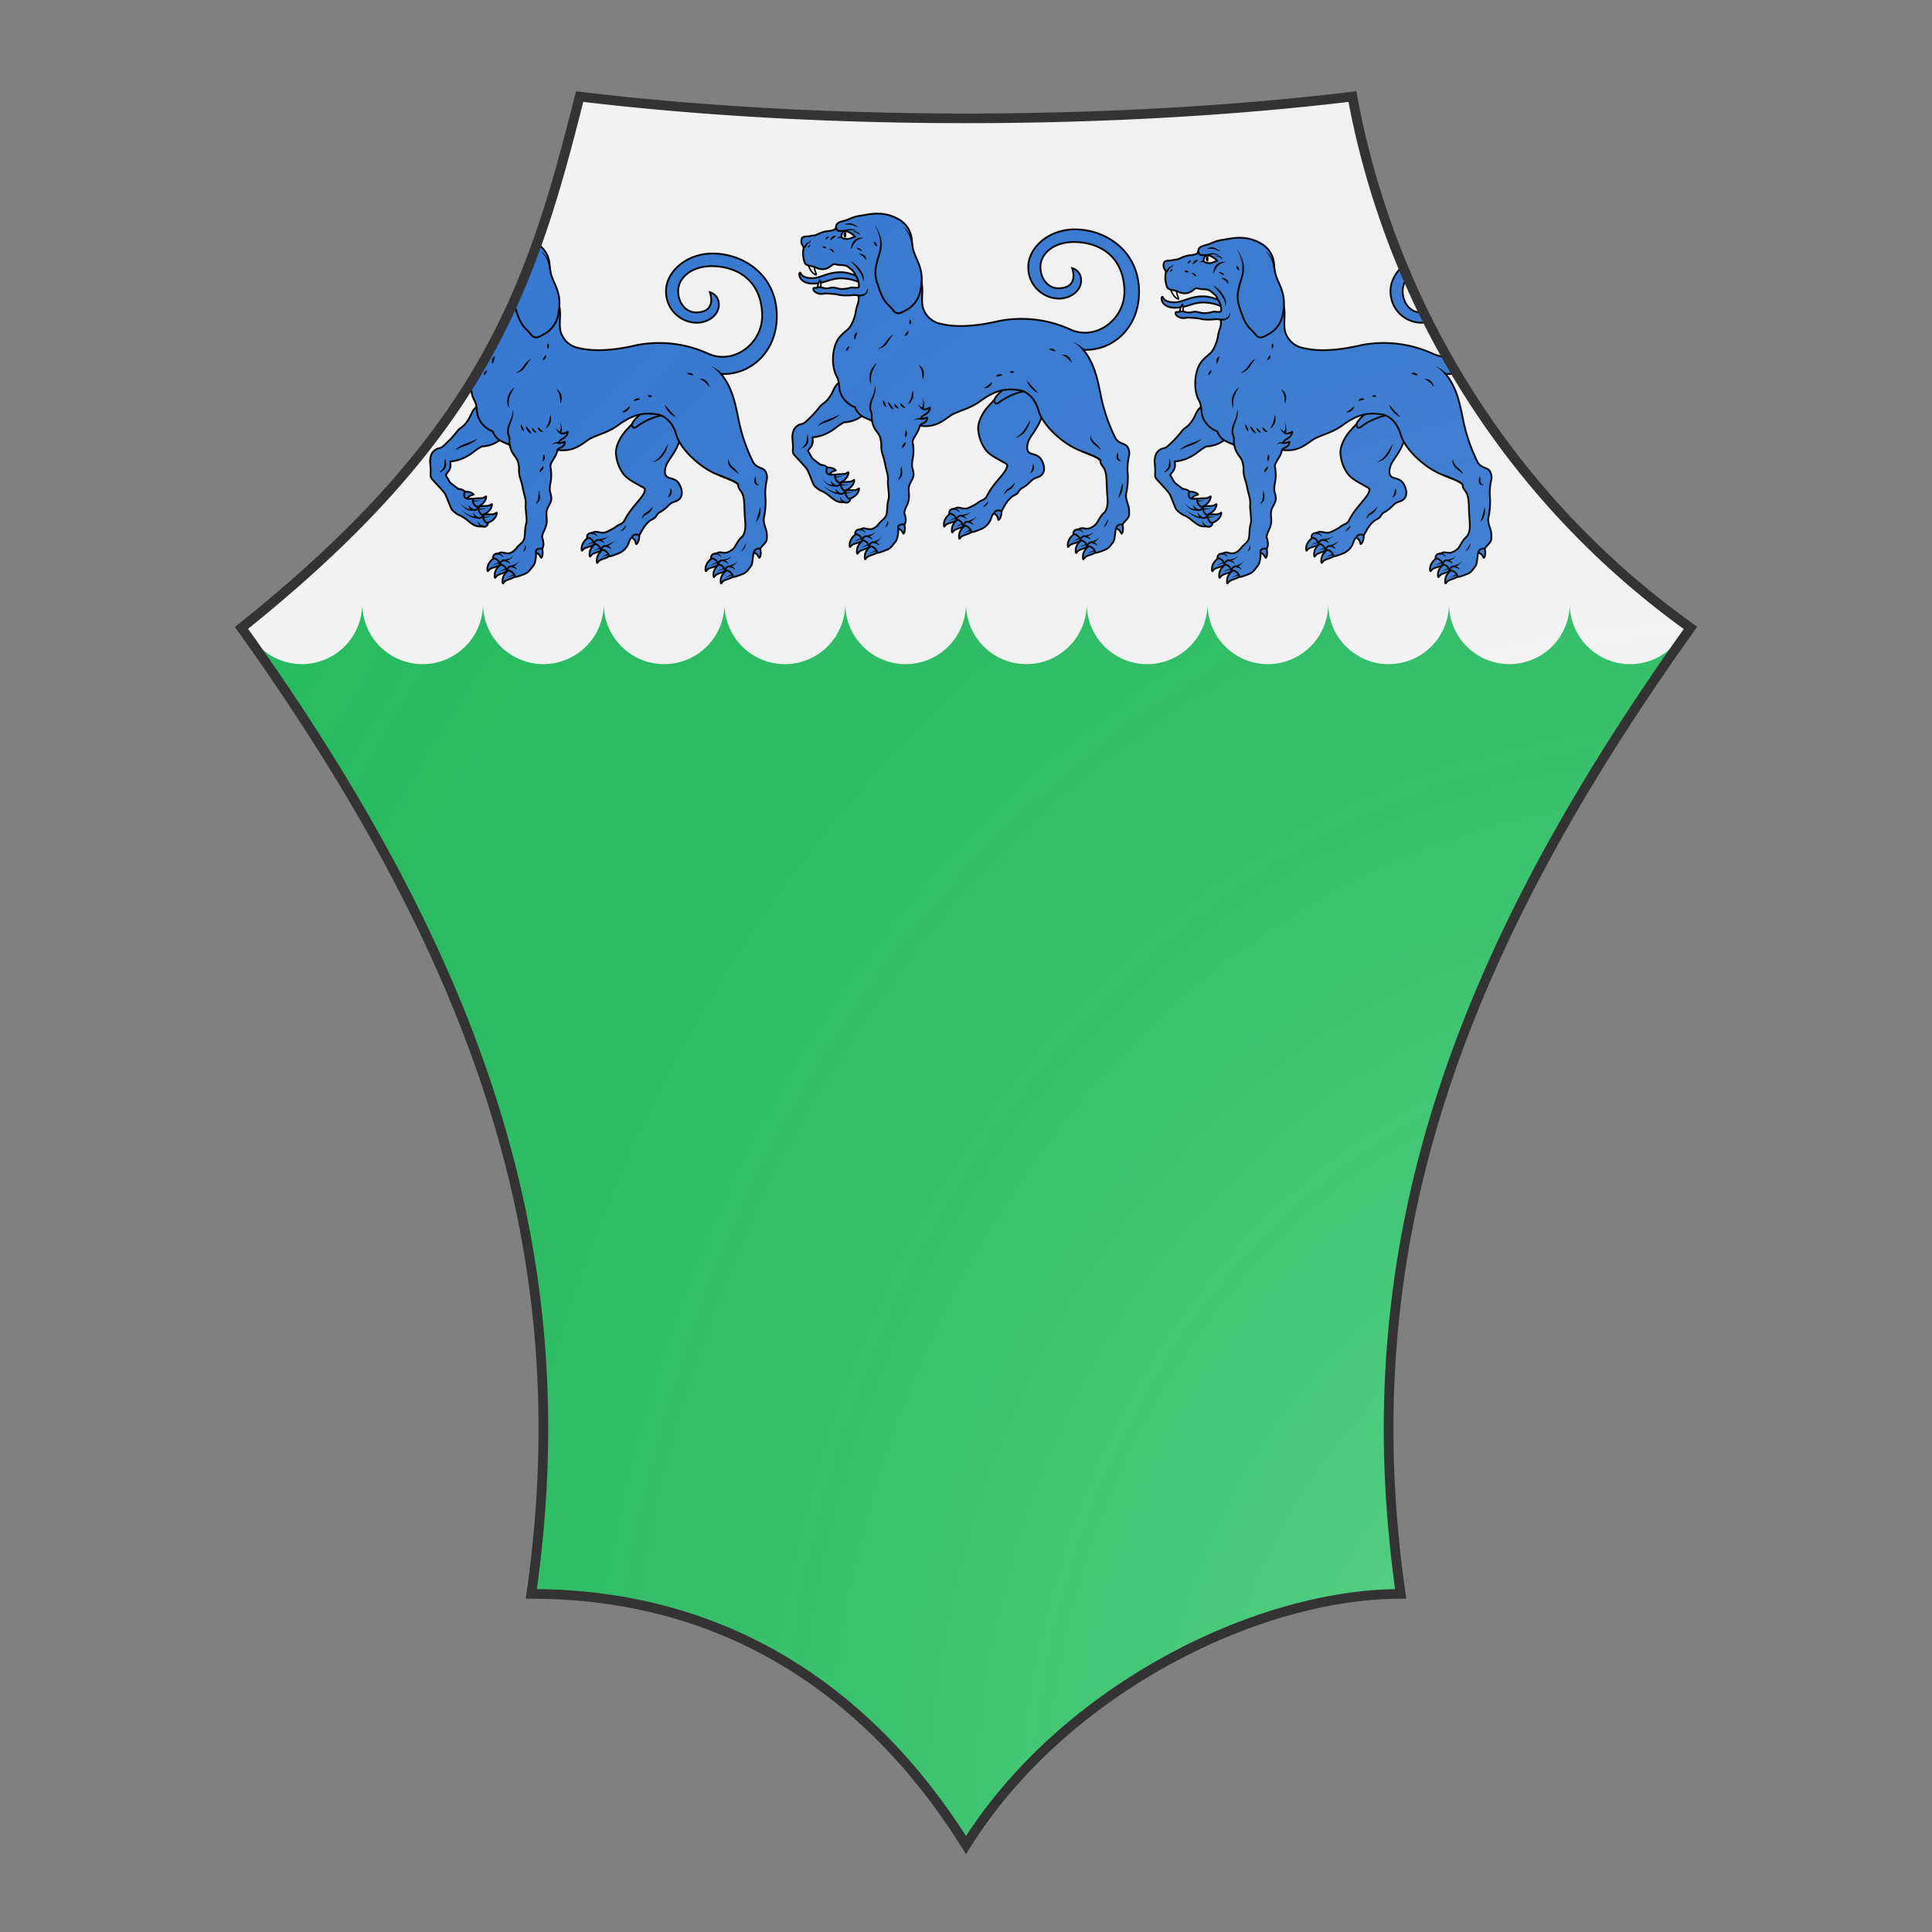 <svg xmlns="http://www.w3.org/2000/svg" id="stateCOA16" width="500" height="500" viewBox="0 10 200 200">
        <rect x="0" y="10" width="200" height="200" fill="#808080" stroke="none"/>
        <defs><clipPath id="horsehead2_stateCOA16"><path d="M60 20c-5 20-10 35-35 55 25 35 35 65 30 100 20 0 35 10 45 26 10-16 30-26 45-26-5-35 5-65 30-100a87 87 0 01-35-55c-25 3-55 3-80 0z"/></clipPath><g id="talbotPassant_stateCOA16" stroke-width=".41">
    <path class="tertiary" d="M77.17 75.79s-3.19-2.07-6.03-2.06c-2.97.01-4.75 1.37-6.37 1.37-2.78.04-2.7-1.27-2.93-1.27-.22.05-.29.58.05 1.23.34.6 1.16 1.33 3 1.28 2.6-.01 3.85-1.19 6.33-1.2a10.45 10.45 0 0 1 5.73 1.74"/>
    <g stroke-width=".34" fill="#f6f6f6">
      <path d="M66.45 75.57c-.1-.06-.5.96-.66 1.7l.07-.03c.3-.09.53-.07.77-.02a7.24 7.24 0 0 0-.18-1.65zm-.94-1.26c.14-.11-.22-.6-.41-1.66a1.7 1.7 0 0 1-.03-.52c-.33-.01-.65.03-1-.06-.06 0-.3-.02-.37-.05.24.74.91 2.14 1.81 2.3z"/>
    </g>
    <g class="secondary">
      <path d="M75 133.75c.02.01-1.57.88-1.75 2.44-.03.23-.04.74.09.76.08.01.13-.25.6-.57.7-.34 1.67-.42 2.33-.96m3.43 2.7c-.65.55-1.6.66-2.3 1.05-.44.33-.5.6-.57.6-.13-.02-.13-.53-.11-.77.1-1.55 1.67-2.48 1.65-2.5m5.98-3.95c.16.34.43.19.8.62.2.26.4.67.45.7.09.03.21-.25.25-.4.24-.9-.05-1.72-.04-1.72a17.14 17.14 0 0 0-2.41-2.17m41.78 4.17c.02.01-1.57.88-1.75 2.44-.03.23-.04.74.08.76.08.01.14-.25.6-.57.71-.34 1.68-.42 2.34-.96m3.42 2.7c-.64.55-1.6.66-2.29 1.05-.44.33-.5.6-.58.6-.12-.02-.12-.53-.1-.77.1-1.55 1.66-2.48 1.65-2.5"/>
      <path d="M128.22 136.69c-.65.55-1.6.66-2.3 1.05-.43.33-.49.59-.57.59-.13-.02-.13-.53-.11-.76.1-1.56 1.67-2.48 1.65-2.5m7.63-2.52c.17.34.43.19.8.62.21.26.4.67.46.7.08.03.2-.25.25-.4.23-.9-.06-1.72-.04-1.72a6.03 6.03 0 0 0-1.9-1.76m-56.2 6.85c-.65.55-1.6.66-2.3 1.05-.43.33-.49.6-.57.6-.13-.02-.13-.53-.11-.77.1-1.56 1.67-2.48 1.65-2.5m20.12-6.18c.02.02-1.57.88-1.75 2.44-.03.24-.04.75.08.76.09.02.14-.25.61-.56.7-.35 1.67-.43 2.33-.97m3.43 2.7c-.65.56-1.6.67-2.3 1.05-.44.34-.5.6-.57.6-.13-.02-.13-.53-.11-.76.1-1.56 1.67-2.48 1.65-2.5"/>
      <path d="M99.72 131.97c-.65.55-1.6.66-2.29 1.05-.44.33-.5.59-.58.59-.12-.01-.12-.53-.11-.76.11-1.56 1.67-2.48 1.66-2.5m8.15-1.23c.08.38.37.3.64.8.15.3.22.76.27.8.07.03.26-.2.35-.34.44-.81.34-1.68.36-1.68a5.9 5.9 0 0 0-.49-2.8"/>
    </g>
    <path d="M117.7 105.76c-.56 3.4-2.9 5.47-3.38 6.97-.37 1.17-.48 2.44.79 2.77.84.22 1.67.5 2.12 1.2.87 1.34 1.23 3.27-.41 4.06-.4.2-.84.28-1.23.51-.39.22-.68.57-1 .87a7.96 7.96 0 0 1-1.92 1.38c-.92.87-.35.98-1.85 1.68-1.69 1.18-2.3 3.15-2.67 3.47-.22-.07-.44-.17-.67-.15-.51.02-.85.19-.94.59-.8.62-.62 1.31-1.15 2.06a4.06 4.06 0 0 1-1.97 1.68c-1.04.4-2.02.81-2.26.62.07-.34-.24-.73-.64-1.09-.83-.58-1.19-.18-1.19-.18s0-.74-.71-1.25c-.56-.38-.82-.2-.82-.2s-.02-.55-.55-1.05c-.72-.64-1.03-.38-1.03-.38s-.23-.39.16-.86c.28-.26.35-.22.6-.27.26-.06.19 0 .64-.18.89-.46 1.9.55 3.2-.18.3-.13 1.6-.76 1.95-1.1.9-.68 1.59-.55 2.07-1.58 1.56-3.12 4.4-5.2 4.64-6.85.08-.48-.55-.66-1.01-.93-1.45-.87-2.86-1.44-3.92-2.75a8.89 8.89 0 0 1-1.72-4.51c-.25-1.6.88-3.78 1.83-4.97 1.15-1.38 2.95-3.12 4.1-4.5 2.26-2.75 5.9-4.86 9.45-4.94 1.08-.03 2.21.17 3.1.77.61.42 1.08 1.01 1.48 1.65a10.12 10.12 0 0 1 1.44 3.68"/>
    <path d="M113.95 101.04c-3.35.36-6.23 2.57-6.23 2.57s-.64.6-.99.22a.73.73 0 0 1-.2-.73c.37-1.27 3.04-3.15 3.04-3.15"/>
    <g>
      <g class="secondary">
        <path d="M72.81 126c0-.02 1.77-.34 2.42-1.77.1-.23.26-.7.15-.75-.09-.04-.22.2-.75.36-.77.12-1.7-.11-2.5.2m-2.44-3.64c.79-.33 1.74-.14 2.51-.29.53-.18.67-.41.73-.37.12.04-.04.52-.12.75-.6 1.44-2.35 1.84-2.35 1.86m-1.98-2.1c.37-.08.27-.37.78-.63.3-.16.76-.24.8-.28.03-.07-.2-.25-.34-.33-.81-.44-1.68-.35-1.7-.36-.9.52-1.87 1.17-2.66 1.85"/>
        <path d="M71.02 122.18c.78-.33 1.74-.14 2.5-.29.53-.18.67-.41.74-.37.11.04-.04.54-.12.75-.6 1.44-2.35 1.84-2.35 1.86"/>
      </g>
      <path d="M66.34 117.88c-.13-.11-1.6-1.2-1.7-1.34-.27-.39-.72-1.28-1-1.67.28-.57.84-.97.99-1.57a4.3 4.3 0 0 0 .07-1.58 9.35 9.35 0 0 0 3.92-1.25c1.18-.62 1.84-1.42 3.32-2.21a7.41 7.41 0 0 0 3.98-1.34c.71-.54 1.22-1.05 2-1.5l-5.6-7.88c-.12.45-1.55 1.56-1.88 1.89-1.1 1.06-.82 1.94-2.43 3.8-.39.45-1.27.96-1.63 1.43a24.35 24.35 0 0 1-3.2 3.43 2.13 2.13 0 0 1-.65.46c-.26.1-.55.14-.81.23a2.76 2.76 0 0 0-1.27 1.1 4.31 4.31 0 0 0-.35 2.4c.03.48.08.93.1 1.4.01.46-.11 1.24.05 1.69a1.93 1.93 0 0 0 .42.59l.9.98c.4.45 1.79 1.88 2.04 2.44.44 1.04.74 1.8 1.16 2.83.08.2.16.41.3.58A6.07 6.07 0 0 0 66.6 124c2.1.75 2.94 2.72 5 2.67.48-.03.4 0 .66.03s.32.1.66-.07c.51-.32.42-.76.42-.76s-.38.15-.86-.7c-.35-.63-.2-1.17-.2-1.17s-.31.1-.72-.42c-.52-.7-.3-1.42-.3-1.42s-.46.26-1.07-.54c-.28-.47-.44-.93-.26-1.23-.17-.25-1.01.03-1.42-.14-.4-.1-.57-.28-.61-.79-.02-.23.08-.6.15-.82-.52-.61-1.4-.51-1.71-.76z"/>
      <path fill="none" d="M72.26 124c-.07.06-.08.4-.5.63-.3.15-.69.16-.95-.06m.44-2.43c-.05.07-.1.32-.5.6-.27.19-.66.24-.95.06"/>
      <g stroke="none" fill="#000">
        <path d="M72.2 126.89a1.66 1.66 0 0 1-.87-.55c-.1-.13-.19-.28-.24-.43a.83.83 0 0 1-.05-.48l.23.4c.08.12.17.23.28.31.12.1.23.17.36.22.13.06.27.1.39.13l-.1.4zm.06-2.47c.2-.04.34-.02.5-.02l.48.02c.3 0 .62-.03.9-.17a2.1 2.1 0 0 1-.89.3l-.47.06c-.15.02-.31.03-.42.07l-.1-.26zm-.95-1.86c.19-.05.34-.02.5-.02l.48.02c.3 0 .62-.03.9-.17a2.1 2.1 0 0 1-.89.3l-.47.06c-.15.01-.32.03-.43.07l-.1-.26zm-1.42-1.85c.19-.05.34-.02.5-.02l.47.02c.3 0 .63-.03.92-.17a2.1 2.1 0 0 1-.9.3l-.47.06c-.15.01-.32.03-.43.07l-.1-.26zm.78 4.01-.25-.23-.23-.28c-.07-.1-.13-.2-.18-.33a.69.69 0 0 1-.03-.37l.2.27.23.24.25.2.27.2-.26.3zm-.96-1.74a2.01 2.01 0 0 1-.57-.54c-.07-.1-.14-.22-.18-.34a.9.9 0 0 1-.05-.39l.22.3a1.84 1.84 0 0 0 .5.43l.3.18-.22.36z"/>
        <path d="M69.84 123.01c-.3.03-.6.01-.9-.07-.3-.07-.57-.2-.8-.38a4.22 4.22 0 0 1-.64-.58l-.28-.34-.14-.16c-.05-.04-.1-.11-.16-.11.07 0 .12.05.18.1l.15.13.3.3a4 4 0 0 0 .68.48 2.14 2.14 0 0 0 1.53.2l.08.43zm.98 1.77a2.8 2.8 0 0 1-1.07-.18 5.42 5.42 0 0 1-1.77-1.08l-.4-.33-.2-.17a.5.5 0 0 0-.21-.12c.08.01.15.07.23.11l.22.14.43.29c.29.2.58.36.87.5.3.16.6.29.92.37.32.08.64.1.94.05l.04.42z"/>
      </g>
    </g>
    <g stroke="none" fill="#000">
      <path d="M105.16 126.4c-.02.17-.08.32-.15.47-.09.16-.18.3-.3.42a1.52 1.52 0 0 1-.4.32c-.15.08-.3.15-.48.18l.35-.36.33-.35.32-.36.33-.33zm6.13-4.34c-.05.33-.2.66-.4.94a2.64 2.64 0 0 1-.74.71l-.42.25a1.66 1.66 0 0 0-.36.25c-.22.2-.39.48-.6.76.05-.33.14-.66.35-.97.1-.15.25-.27.4-.37l.41-.26a5.62 5.62 0 0 0 1.36-1.31zm4.1-4.21c.13.17.21.37.24.58a1.5 1.5 0 0 1-.34 1.2 1.16 1.16 0 0 1-.53.36l.25-.53a7.18 7.18 0 0 0 .18-.5c.06-.16.08-.34.12-.52l.07-.59zm-4.1-6.03a5.15 5.15 0 0 0 2.08-1.8c.27-.37.51-.75.74-1.17.24-.4.47-.81.74-1.21-.11.47-.27.92-.45 1.36-.18.45-.41.87-.7 1.27a4.1 4.1 0 0 1-1.05 1.02c-.4.28-.87.49-1.35.53zm-45.43-2.65c.26-.41.67-.73 1.1-.97.43-.25.88-.41 1.34-.59l1.32-.52c.44-.18.87-.38 1.31-.6a4.77 4.77 0 0 1-1.16.89 9.63 9.63 0 0 1-1.32.62c-.46.18-.91.31-1.34.5a5.52 5.52 0 0 0-1.25.67zm-2.3 1.85c.06.32.13.62.16.94.04.31.04.66-.06 1a1.84 1.84 0 0 1-.6.85 2.62 2.62 0 0 1-.86.45c.2-.25.44-.47.63-.69.2-.23.35-.47.42-.73.08-.26.1-.57.14-.87.04-.32.05-.65.16-.95z"/>
    </g>
    <path fill="none" d="M99.35 132.23c.03-.08 0-.35.29-.72.2-.27.55-.44.88-.36m-2.69-.37c.04-.08-.04-.43.29-.76.23-.23.6-.36.92-.23"/>
    <g stroke="none" fill="#000">
      <path d="M96.99 128c.18 0 .34 0 .52.06a1.53 1.53 0 0 1 .84.54c.1.12.18.29.2.46-.11-.13-.2-.23-.33-.32a1.27 1.27 0 0 0-.38-.22c-.13-.06-.26-.1-.4-.11h-.41l-.04-.4zm3.59 2.96.36.12c.12.06.23.13.34.21s.2.18.28.28c.08.1.13.22.16.34l-.3-.2-.3-.17-.3-.11-.35-.07.1-.4zm-1.6-1.37.59-.12.6-.14c.19-.05.38-.1.54-.2.18-.1.32-.24.47-.4-.1.17-.23.34-.4.48s-.36.23-.53.31c-.2.1-.4.16-.57.24l-.58.23-.12-.4z"/>
      <path d="m100.44 130.97.54-.2.53-.21c.17-.07.35-.17.49-.28.15-.1.26-.26.38-.41-.08.17-.18.34-.3.5-.14.15-.29.27-.45.38l-.5.3-.53.3-.16-.38zm-2.75-.59c-.16.1-.33.12-.48.17l-.46.12c-.29.1-.59.22-.81.44.2-.25.48-.43.76-.56l.44-.2c.14-.05.29-.12.39-.2l.16.23zm1.63 1.32c-.16.1-.33.13-.48.17l-.46.12c-.29.1-.6.23-.81.45.2-.25.48-.43.76-.57l.44-.2c.14-.05.29-.12.38-.19l.17.22zm1.78 1.48c-.16.1-.33.13-.48.17l-.46.12c-.29.1-.6.22-.81.44.2-.25.48-.42.76-.56l.44-.2c.14-.05.29-.12.39-.19l.16.22zm-1.97-3.59.3.16.3.19c.1.07.2.16.27.26s.12.22.13.35l-.27-.21-.28-.15-.3-.11-.33-.11.18-.38z"/>
    </g>
    <path d="M87.58 67.05c0-2.2-.91-4.08-2.7-5.26a9.43 9.43 0 0 0-5.4-1.53c-1.44 0-2.52.3-3.96.5-1.66.26-2.45.85-3.36 1.09-1.2.33-1.89.44-2.05 1.34.04.25-.05.5-.25.65s-.79.36-1.37.41c-1.14.08-1.85.4-2.63.75-1.07.5-.78.13-1.9.46-.5.05-1.58 0-1.72.49-.46 1.28.43 1.78.43 2.15 0 0-.26.9-.11 2.04.1.65.3 1.62.65 1.8.24.16.48.25.7.29.62.12 1.15.19 1.78.52a3.05 3.05 0 0 0 2.2.14c.34-.11.67-.32.96-.53.2-.15.46-.42.72-.48.3-.05 1.05.2 1.35.2 1.67 0 1.86.33 2.66.99.89.7.76 1 1.22 1.71a3.96 3.96 0 0 1 .56 2.28c-.08.5-1.4.08-1.89.22-.47.14-.7.23-1.89.32-.87.06-1.86-.5-2.66-.3-1.8.46-1.92-.33-3.06-.04-.36.14-1.01-.02-.94.21-.13.07.01.58.37.79.55.41 1.21.54 1.89.43.77-.13.62-.05 1.9 0 2.13.19 1.2.29 2.88.38 2.07.06 2.07-.23 3.27.02.34 1.51-.4 2.19-.61 3.85-.14 1.06-.93 3.14-1.7 3.83-.74.68-1.6 1.3-2.25 2.22-1.56 2.24-1.67 6.5-.41 8.7.72 1.25.37 2.81 1 4.12a5.64 5.64 0 0 0 3.18 2.96c.9 2.27 2.64 2.48 3.88 3.14l11.02 1.12c4.16.68 6.09-1.9 7.84-2.73 1.84-.87 3.95-1.33 6.14-2.94 3.9-2.87 6.43-2.87 9.15-2.46 1.88.39 3.52 2.18 4.18 4.57.98 3.5 5.79 7.96 9.91 9.41 1.48.65 3.74 1.34 4.4 2.18-.15.62.39 1.16.74 1.7.73 1.16.62 3.28.71 4.83.03 1.66.64 4.28-.71 5.55-.67.52-1.4 1.99-1.63 2.33-.27.37-.86.83-1.18.95-1.28.73-1.86-.12-2.73.33-.45.18-.38.13-.63.18-.27.06-.33.02-.61.28-.39.47-.17.85-.17.85s.32-.24 1.04.4c.52.49.55 1.04.55 1.04s.26-.18.82.2c.7.5.71 1.25.71 1.25s.36-.4 1.19.18c.4.36.7.74.63 1.09.24.2 1.22-.22 2.27-.62 1.03-.4 1.3-1.1 1.83-1.69.54-.58.43-2.45.76-3.35.1-.34.3-.62.77-.76.23-.07.46-.05.7-.04.37-.69 1.17-1.15 1.43-1.9.12-.34.07-1.08.06-1.44 0-1.02-.75-2.08-.7-3.46l-.04.01c.42-1.75.56-3.57.4-5.37-.08-.96.09-2.66.32-3.6.2-.79 0-1.66-.5-2.29-.44-.54-1.94-.57-2.63-1.85a39.05 39.05 0 0 1-3.4-10.05c-.78-3.82-1.5-7.21-3.97-10.24 6.72.38 13.25-5.18 12.8-14.18-.45-8.8-7.78-13.43-14.57-13.51-6.39-.07-10.94 4.4-10.89 8.66a7.15 7.15 0 0 0 6.99 7.26c2.76.03 5.2-1.83 5.16-4.2-.03-2.35-2.06-2.8-2.06-2.8s1.78 4.67-3.28 4.62c-2.17-.03-3.98-2.02-4.02-4.85-.04-3.13 3.15-5.95 8.17-5.78 5.65.2 10.89 3.4 11.15 11.03.24 6.77-6.57 11.73-12.36 9.12a27.12 27.12 0 0 0-16.53-1.98c-4.24 1-9.4 1.7-13.61.58a5.24 5.24 0 0 1-3.66-3.14c-.7-1.56-.2-3.7-.36-5.41-.34-3.69-2.34-6.5-2.34-9.94z"/>
    <path stroke-linejoin="round" d="M77.97 104.77c-.04.94.37 1 .35 1.92a5.52 5.52 0 0 0 .5 2.65c.24.5.57.95.9 1.4.58.8.61 1.2.8 2.39-.13 2.13.49 2.6.86 4.7.22 1.29.81 2.59.66 3.9-.1.88.4 3.38.14 4.22-.33 1.05-.25 2.17-.41 3.26-.17 1.09-1.01 1.43-1.73 2.27-.26.38-.85.97-1.17 1.1-1.28.73-2-.27-2.89.17-.45.18-.38.13-.63.18-.26.06-.33.02-.6.28-.4.47-.17.85-.17.85s.31-.24 1.03.4c.53.49.55 1.04.55 1.04s.27-.18.82.2c.7.5.72 1.25.72 1.25s.35-.4 1.18.18c.4.36.7.74.64 1.09.23.2 1.21-.22 2.26-.62 1.04-.4 1.45-1.26 1.97-1.84.54-.58.78-2.44.63-3.2 0-.41.13-.62.62-.76.22-.07.6-.05.82-.04.49-.63.27-1.4.25-1.71-.01-.32-.23-.65-.25-.97.1-1.05.67-1.58.94-2.72.3-1.16 0-1.72.07-2.92.04-.83.57-1.53.9-2.28.44-1 .1-1.64-.13-2.7-.15-1.82.7-2.45.11-5.7.06-.94 1.45-2.24 1.63-3.69l.02.03c.12-.32.47-.47.78-.6.32-.14.97-.52.91-1.32-.38.13-.86.32-1.42.3.14-.62.58-.77 1.04-1.06.43-.29 1.03-.74 1.03-1.54-1.11.69-1.7.29-1.7.29"/>
    <path fill="none" d="M126.56 114.9c1.48.64 3.74 1.33 4.4 2.18m-54.81 18.4c.04-.08-.04-.42.29-.75.23-.24.6-.36.92-.24m50.5 2.44c.03-.08 0-.34.29-.71.2-.28.55-.44.88-.36m-2.7-.37c.04-.09-.04-.43.29-.76.23-.24.6-.36.92-.24m-49.87 2.44c.03-.08 0-.34.29-.71.2-.28.55-.44.88-.36"/>
    <g stroke="none" fill="#000">
      <path d="M128.78 111.13c-.07.37.03.7.2 1 .16.3.38.57.65.8.26.26.53.49.8.77.24.27.48.6.55.99-.22-.3-.5-.52-.78-.75-.27-.22-.57-.42-.85-.69a2.48 2.48 0 0 1-.66-.96c-.07-.2-.1-.39-.1-.6.03-.2.08-.4.2-.56zM90.12 98.47a3.17 3.17 0 0 1-.16-.93c-.02-.3-.04-.61-.1-.89-.05-.27-.14-.54-.28-.8s-.3-.52-.44-.83c.27.18.5.4.71.65a1.96 1.96 0 0 1 .42.91c.07.33.04.67.01.98l-.16.91zm-.24 6.84a3.35 3.35 0 0 1-.56-.61 2.73 2.73 0 0 1-.38-.72 2.94 2.94 0 0 0 1.16.97l-.22.36zm-.26 2.33-.44-.07h-.42c-.27.04-.55.2-.8.37.21-.23.44-.44.75-.56.15-.07.32-.1.48-.11l.47-.03-.04.4zM86.65 87.2c.07.13.08.28.07.4a.87.87 0 0 1-.43.65.67.67 0 0 1-.4.1c.06-.14.13-.24.18-.33l.17-.28.18-.26.23-.28zm.51-2.62c.1.1.15.2.18.3a.88.88 0 0 1-.03.63c-.04.1-.1.19-.22.27l-.1-.32c-.02-.1-.03-.19-.02-.28l.04-.3.15-.3z"/>
      <path d="M90 102.38c0 .23.07.46.14.68.07.22.13.45.17.69a2.66 2.66 0 0 1-.11 1.46l-.37-.17a2.7 2.7 0 0 0 .29-1.27c0-.22-.03-.45-.06-.69-.05-.23-.1-.47-.05-.7zM73.17 90.82c-.03.13-.07.23-.11.34l-.16.26a1.1 1.1 0 0 1-.2.24c-.09.08-.17.15-.28.22a.69.69 0 0 1 0-.37 1.06 1.06 0 0 1 .4-.57c.1-.07.2-.12.35-.12zM75 87.53l-.15.46-.12.4c-.03.12-.06.29-.13.44a.59.59 0 0 1-.13.23c-.06.07-.14.14-.22.15.05-.16.04-.3.04-.45 0-.15 0-.3.04-.48a1.03 1.03 0 0 1 .67-.75zm4.77 3.9c.15-.16.33-.27.5-.38l.26-.17.23-.17c.29-.27.54-.57.77-.89.24-.32.49-.66.76-.98.3-.3.64-.6 1.02-.73a5.38 5.38 0 0 0-.77.93l-.69 1.02a3.52 3.52 0 0 1-.91.9l-.3.15-.3.1-.57.21zm-4.46 41.3c.18-.02.34 0 .52.05a1.53 1.53 0 0 1 .84.54c.1.12.18.29.2.45-.11-.12-.2-.22-.33-.31a1.27 1.27 0 0 0-.38-.22c-.13-.06-.26-.1-.4-.11h-.41l-.04-.4zm6.7-1.77c.06.12.1.28.1.41.02.14-.01.3-.07.43s-.14.28-.25.37a.73.73 0 0 1-.4.2c.1-.11.17-.22.24-.33l.15-.34.11-.35.11-.39zm-4.25-26.2c.02-.45.09-.89.23-1.32.13-.43.33-.81.5-1.2.17-.38.31-.77.4-1.18.08-.42.13-.83.23-1.26.08.43.08.87.02 1.3a5.93 5.93 0 0 1-.33 1.27c-.15.41-.33.78-.44 1.18-.1.4-.18.8-.2 1.22l-.4-.02zm57.08 10.37a1.32 1.32 0 0 1 .17.64c.01.22.01.4.04.58.03.17.08.33.2.44.1.12.28.22.49.33a.87.87 0 0 1-.7-.07.88.88 0 0 1-.27-.28c-.07-.1-.1-.23-.12-.36-.04-.23-.02-.46.04-.67l.15-.6zm.2 10.49a34.36 34.36 0 0 1 .5-1.7l.2-.84.2-.87c.1.29.13.6.12.91a4.14 4.14 0 0 1-.46 1.77 2.62 2.62 0 0 1-.55.73zm-59.03 9.47c-.16.1-.33.12-.48.16l-.46.13c-.29.1-.59.22-.81.44.2-.25.48-.43.76-.57l.44-.2c.14-.05.29-.12.39-.18l.16.22zm1.48 1.47c-.17.1-.33.13-.48.17l-.46.12c-.29.1-.6.22-.81.44.19-.24.48-.42.76-.56l.44-.2c.13-.05.29-.12.38-.19l.17.22zm1.92 1.34c-.17.1-.33.13-.49.17l-.45.12c-.3.1-.6.22-.82.44.2-.25.49-.43.76-.56l.45-.2c.13-.05.28-.12.38-.19l.17.22zm-1.98-3.59.3.15.31.2a.9.9 0 0 1 .4.6l-.27-.2-.28-.15-.3-.11-.34-.11.18-.38zm48.06-1.58c.17-.02.34 0 .52.05a1.53 1.53 0 0 1 .84.54c.1.12.18.29.2.45-.12-.12-.21-.22-.34-.31a1.27 1.27 0 0 0-.37-.22c-.14-.06-.26-.1-.4-.11h-.41l-.04-.4zm7.28-2.21a3.35 3.35 0 0 1-.36 1.06c-.1.17-.2.33-.33.47a.97.97 0 0 1-.48.32c.14-.14.22-.3.32-.44l.26-.47.27-.47c.09-.17.18-.33.32-.47zm-3.7 5.16.36.12c.13.06.24.13.35.21s.19.18.27.28c.09.1.14.22.17.34l-.3-.2-.3-.17-.31-.11-.35-.07.11-.4zm-2.87-.6c-.16.1-.33.13-.48.17l-.46.13c-.29.1-.59.22-.81.44.2-.25.48-.43.76-.57l.44-.2c.14-.05.3-.12.39-.18l.16.22zm1.62 1.34c-.17.1-.33.13-.49.17l-.45.12c-.3.1-.6.22-.81.45.19-.25.48-.43.75-.57l.45-.2c.13-.05.29-.12.38-.19l.17.22zm1.78 1.48c-.17.1-.33.13-.49.17l-.45.12c-.29.1-.6.22-.81.44.19-.25.48-.43.75-.56l.45-.2c.13-.05.29-.12.38-.19l.17.22zm-1.98-3.59.3.15.31.2a.9.9 0 0 1 .4.6l-.27-.2-.28-.15-.3-.11-.34-.11.18-.38z"/>
      <path d="m127.47 134.3.53-.14a4.55 4.55 0 0 0 .5-.14c.17-.05.32-.13.48-.25.15-.1.27-.22.41-.34-.1.15-.2.3-.34.43-.13.12-.28.26-.45.34-.16.1-.33.17-.5.25l-.5.24-.13-.4zm1.47 1.38.5-.2.5-.19c.15-.08.3-.19.43-.31.14-.11.25-.27.36-.4a2.7 2.7 0 0 1-.68.88c-.15.12-.31.2-.47.3l-.47.3-.17-.38zM78.19 99.5a3.2 3.2 0 0 1-.37-1.3 3.8 3.8 0 0 1 .73-2.6c.26-.37.57-.7.9-.99l-.62 1.16a7.78 7.78 0 0 0-.49 1.17 4.7 4.7 0 0 0-.2 1.24c-.02.45.01.87.05 1.32zm3.5 5.27a.95.95 0 0 1-.4-.28 1.38 1.38 0 0 1-.25-.4c-.06-.14-.1-.3-.13-.45-.01-.16-.01-.32.04-.49a2.73 2.73 0 0 1 .46.78l.15.4.12.44zm1.76.5a1.15 1.15 0 0 1-.55-.21c-.17-.11-.3-.27-.42-.42a1.88 1.88 0 0 1-.4-1.06c.17.12.3.26.42.4l.33.43.3.43.32.44zm1.1-.23c-.08.04-.16.03-.23.02l-.2-.07a.95.95 0 0 1-.34-.25 1.08 1.08 0 0 1-.22-.33.7.7 0 0 1-.05-.42c.12.09.23.16.31.24l.27.25.23.27.11.16c.03.04.06.1.11.13zm1.54-.18a.78.78 0 0 1-.47.02 1.03 1.03 0 0 1-.68-.61.97.97 0 0 1-.08-.44c.15.08.25.18.36.26l.27.26.28.25.32.26zm.52-.71c.15-.27.3-.5.43-.76a5.19 5.19 0 0 0 .52-1.56c.06-.28.09-.55.13-.86.14.28.19.58.19.89s-.04.62-.14.9a2.53 2.53 0 0 1-1.13 1.39zm23.49-7.46c.07-.1.16-.13.25-.18a.87.87 0 0 1 .26-.04c.08 0 .18.03.26.07.08.04.17.1.22.2-.1.08-.18.1-.27.13l-.24.03a.69.69 0 0 1-.23-.04.87.87 0 0 1-.25-.17zm-3.2 1.08a.75.75 0 0 1 .26-.34c.1-.09.23-.16.37-.2a.9.9 0 0 1 .43-.03c.14.02.28.07.4.17l-.37.17-.35.1-.34.09-.4.04zm-2.74 2.6.5-.32.46-.32.42-.36.45-.4c0 .22-.07.43-.18.6a1.77 1.77 0 0 1-1 .78 1.3 1.3 0 0 1-.65.01zM86 111.73l-.01-.45.02-.4.06-.4c.03-.13.05-.27.1-.42a1 1 0 0 1 .23.41c.04.15.06.3.03.46a1.24 1.24 0 0 1-.13.44.94.94 0 0 1-.3.36zm-.88 6.65.15.84c.04.28.08.58.05.88a1.52 1.52 0 0 1-.33.87c-.2.24-.4.39-.54.65a.83.83 0 0 1 .09-.44l.19-.39.14-.36.07-.37.04-.83a2.07 2.07 0 0 1 .14-.85zm.84-5.6c.1.12.16.27.14.46-.04.2-.17.32-.24.42l-.23.27-.28.32a.91.91 0 0 1-.03-.47c.05-.15.11-.29.21-.41l.25-.25c.07-.07.1-.2.18-.34zm28-14.16.67.73.65.73.67.72.67.73a3.73 3.73 0 0 1-.88-.5 5 5 0 0 1-1.78-2.41zm12.89-6.93a12.88 12.88 0 0 0-1.05-1.08 5.5 5.5 0 0 0-1.23-.87c.48.15.94.43 1.35.7.43.3.83.61 1.22.96l-.3.29zm-4.72 1.05c.25-.06.52-.03.77.05a2.06 2.06 0 0 1 1.16 1c.11.23.2.5.18.74-.15-.2-.29-.4-.44-.56a5.31 5.31 0 0 0-1.04-.89l-.63-.34zm-3.02-1.26c.12-.1.27-.14.41-.16.15-.02.29 0 .44.04.14.04.28.1.39.2.1.1.2.21.26.36a3.23 3.23 0 0 1-.77-.16l-.36-.11-.37-.17zm-40.2 44.19.36.12c.12.06.23.13.34.21s.2.18.28.28c.08.1.13.22.16.34l-.3-.2-.3-.17-.3-.11-.35-.07.1-.4z"/>
      <path d="m78.76 135.68.5-.2.5-.19c.16-.08.3-.19.43-.31.14-.11.25-.27.36-.4a2.7 2.7 0 0 1-.67.88c-.16.12-.32.2-.47.3l-.47.3-.18-.38zm-1.46-1.38.52-.14a4.55 4.55 0 0 0 .51-.14c.17-.05.32-.13.47-.25.15-.1.28-.22.41-.34-.1.15-.2.3-.34.43-.13.12-.28.26-.44.34-.17.1-.33.17-.51.25l-.5.24-.12-.4z"/>
    </g>
    <g>
      <path d="M80.43 67.45a7.9 7.9 0 0 1-.42 2.27c-.34 1-.58 1.98-.77 3.03a7.52 7.52 0 0 0 .43 3.74c.34 1.02.68 2.06 1.17 3.02.7 1.38 1.52 1.9 2.3 2.85.23.3.49.6.85.74.6.22 1.24-.1 1.78-.4l1.06-.6a6.49 6.49 0 0 0 2.62-3.83c.45-2.3.58-3.77-.15-6-.45-1.4-1.34-2.83-1.56-4.3-.08-.57-.08-.35-.16-.92"/>
      <g stroke="none" fill="#000">
        <path d="M72.13 62.73c.25-.15.53-.23.82-.26.29-.03.58-.01.87.1.27.1.5.25.76.38.23.14.45.3.7.42-.27-.03-.55-.14-.8-.24-.26-.1-.51-.2-.74-.27-.25-.06-.5-.06-.76-.07-.3 0-.57-.02-.85-.06zm5.37 14.75-.08.38-.1.38c-.04.13-.08.27-.18.4l-.04.06-.05.05-.09.07-.16.11c-.22.16-.5.28-.77.33-.28.06-.54.06-.8.06v-.41l.74-.05c.24-.02.44-.1.66-.22l.17-.1.07-.03.03-.02.02-.03c.07-.06.13-.17.18-.29s.1-.23.17-.34c.04-.14.1-.28.23-.35zm-2.72-9.28a.8.8 0 0 1 .4-.03 1.26 1.26 0 0 1 .69.36.97.97 0 0 1 .21.34l-.36-.12-.31-.15-.3-.17-.33-.23zm4.17-1.53c.11.08.18.16.25.23l.17.25a1.49 1.49 0 0 1 .18.6.65.65 0 0 1-.34-.15.86.86 0 0 1-.31-.58.68.68 0 0 1 .05-.35zm-10.4 1.76a.5.5 0 0 1 .4-.04c.13.03.25.1.36.18a1 1 0 0 1 .34.65 1.38 1.38 0 0 1-.32-.2l-.25-.2-.23-.2-.3-.19zm-1.6-.5a.45.45 0 0 1 .26-.15.62.62 0 0 1 .5.14c.08.06.13.14.16.25a.75.75 0 0 1-.5.03.58.58 0 0 1-.19-.09l-.23-.19zm8.47 1.55c.2-.01.4 0 .6.06a1.52 1.52 0 0 1 .56.29c.08.06.15.15.22.24l.14.28c.07.2.1.36.19.54-.2-.06-.36-.24-.47-.39-.1-.15-.2-.27-.33-.37a3.2 3.2 0 0 0-.41-.3c-.18-.1-.35-.21-.5-.35zm-1.9 1.68c.4.3.8.57 1.18.9.39.33.7.72.98 1.13a6 6 0 0 1 .39.64c.1.22.23.45.3.7a2.2 2.2 0 0 1-.03 1.5c.03-.5-.1-.96-.27-1.39l-.33-.62-.39-.6c-.28-.4-.55-.78-.87-1.14-.33-.34-.69-.69-.95-1.12zm5.57-8.2a11.04 11.04 0 0 1 1.09 2.12 6.9 6.9 0 0 1 .46 2.37l-.42-.01a6.85 6.85 0 0 0-.26-2.3 12.36 12.36 0 0 0-.9-2.16l.03-.01zm8.28 4.12a6.03 6.03 0 0 0-1.8-3.7l.02-.03c.3.2.57.46.8.72a6.7 6.7 0 0 1 1.38 2.95l-.4.06z"/>
      </g>
    </g>
    <g>
      <path d="M70.12 63.17c0 .34.03.7.33.93"/>
      <path fill="#f6f6f6" d="M74.48 65.55s-.62.2-1.14.43c-.53.23-1.77.05-1.96-.3-.1-.23.02-1.1.42-1.2.5-.23.96-.19 1.63.23.65.4 1.04.82 1.05.84z"/>
      <g stroke="none" fill="#000">
        <path d="M70.58 63.93c.02.03.1.06.17.07l.25.03h.54a7.31 7.31 0 0 0 1.1-.14l.3-.05a2.86 2.86 0 0 1 .9 0c.38.05.76.2 1.05.47a3.35 3.35 0 0 0-1.62-.21l-.27.05-.26.09a8.32 8.32 0 0 1-1.74.23l-.31-.03c-.11-.02-.23-.05-.35-.13l.24-.38zm-6.5 3.41c.06.07.08.17.06.26 0 .09-.05.17-.1.24s-.13.12-.2.15a.47.47 0 0 1-.25.06c.03-.1.07-.17.11-.23l.13-.16.12-.15.14-.17zm-.02-1.02c.06.01.11.06.14.1.03.05.04.1.04.18s-.01.12-.04.18l-.12.15c-.2.16-.45.2-.52.3-.1.13-.19.32-.28.51-.06.1-.1.2-.18.3a.6.6 0 0 1-.43.24v-.41l.04-.02.07-.05.16-.22c.11-.17.21-.38.4-.54l.17-.11.08-.03.09-.03c.1-.03.19-.05.26-.1l.1-.06.06-.11c.04-.1.04-.21-.04-.28zm7.34-.57-.52.1c-.18.04-.35.07-.51.13l-.03-.05.46-.3.47-.28.13.4zm-3.72.46c0-.11.02-.2.07-.29.04-.08.1-.17.16-.23s.15-.13.24-.17c.1-.04.19-.07.3-.04l.01.05-.15.22-.16.18a.8.8 0 0 1-.21.16.43.43 0 0 1-.26.12zm7.99-.98-.38-.3a3.73 3.73 0 0 0-.82-.38l-.46-.13v-.05a1.66 1.66 0 0 1 1 .11c.31.14.57.42.66.75zm-5.56.14-.3.29-.3.25-.3.23c-.11.08-.2.15-.35.22l-.05-.03a1.05 1.05 0 0 1 .44-.75 1 1 0 0 1 .4-.21c.14-.04.3-.06.46-.02v.02zm3.4 3.16c.03-.36.09-.7.2-1.05.1-.35.26-.69.52-.98a2.07 2.07 0 0 1 .95-.6 2.6 2.6 0 0 1 1.08-.1v.07c-.33.1-.66.2-.95.35a2.6 2.6 0 0 0-.76.57 3.8 3.8 0 0 0-.54.81c-.15.3-.29.62-.5.93zm-1.27-3.96c.18 0 .2.15.2.52l-.02.28c-.04.23 0 .38-.13.38-.14 0-.39-.16-.45-.4l-.02-.26c-.02-.36.26-.52.43-.52z"/>
      </g>
    </g>
  </g><radialGradient id="backlight_stateCOA16" cx="100%" cy="100%" r="150%"><stop stop-color="#fff" stop-opacity=".3" offset="0"/><stop stop-color="#fff" stop-opacity=".15" offset=".25"/><stop stop-color="#000" stop-opacity="0" offset="1"/></radialGradient><style>
      g.secondary,path.secondary {fill: #377cd7;}
      g.tertiary,path.tertiary {fill: #377cd7;}
    </style></defs>
        <g clip-path="url(#horsehead2_stateCOA16)"><rect x="0" y="0" width="200" height="200" fill="#26c061"/><g fill="#fafafa" stroke="none"><path d="M0,102.5 a6.25,6.25,0,0,1,12.5,0 a6.25,6.25,0,0,1,12.5,0 a6.25,6.25,0,0,1,12.5,0 a6.25,6.25,0,0,1,12.5,0 a6.25,6.25,0,0,1,12.5,0 a6.25,6.25,0,0,1,12.5,0 a6.25,6.25,0,0,1,12.5,0 a6.25,6.25,0,0,1,12.5,0 a6.25,6.25,0,0,1,12.5,0 a6.25,6.25,0,0,1,12.5,0 a6.25,6.25,0,0,1,12.5,0 a6.25,6.25,0,0,1,12.5,0 a6.25,6.25,0,0,1,12.5,0 a6.25,6.25,0,0,1,12.5,0 a6.25,6.25,0,0,1,12.5,0 a6.25,6.25,0,0,1,12.5,0 v12.5 H0 z" transform="translate(0,-25) rotate(180 100 100)"/><rect width="200" height="62" stroke="none"/></g><g fill="#377cd7" style="--secondary: #377cd7; --tertiary: #377cd7" stroke="#000"><use href="#talbotPassant_stateCOA16" transform="translate(17.5 7.5) scale(0.45)"/><use href="#talbotPassant_stateCOA16" transform="translate(55 5) scale(0.45)"/><use href="#talbotPassant_stateCOA16" transform="translate(92.5 7.5) scale(0.45)"/></g></g>
        <path d="M60 20c-5 20-10 35-35 55 25 35 35 65 30 100 20 0 35 10 45 26 10-16 30-26 45-26-5-35 5-65 30-100a87 87 0 01-35-55c-25 3-55 3-80 0z" fill="url(#backlight_stateCOA16)" stroke="#333"/></svg>